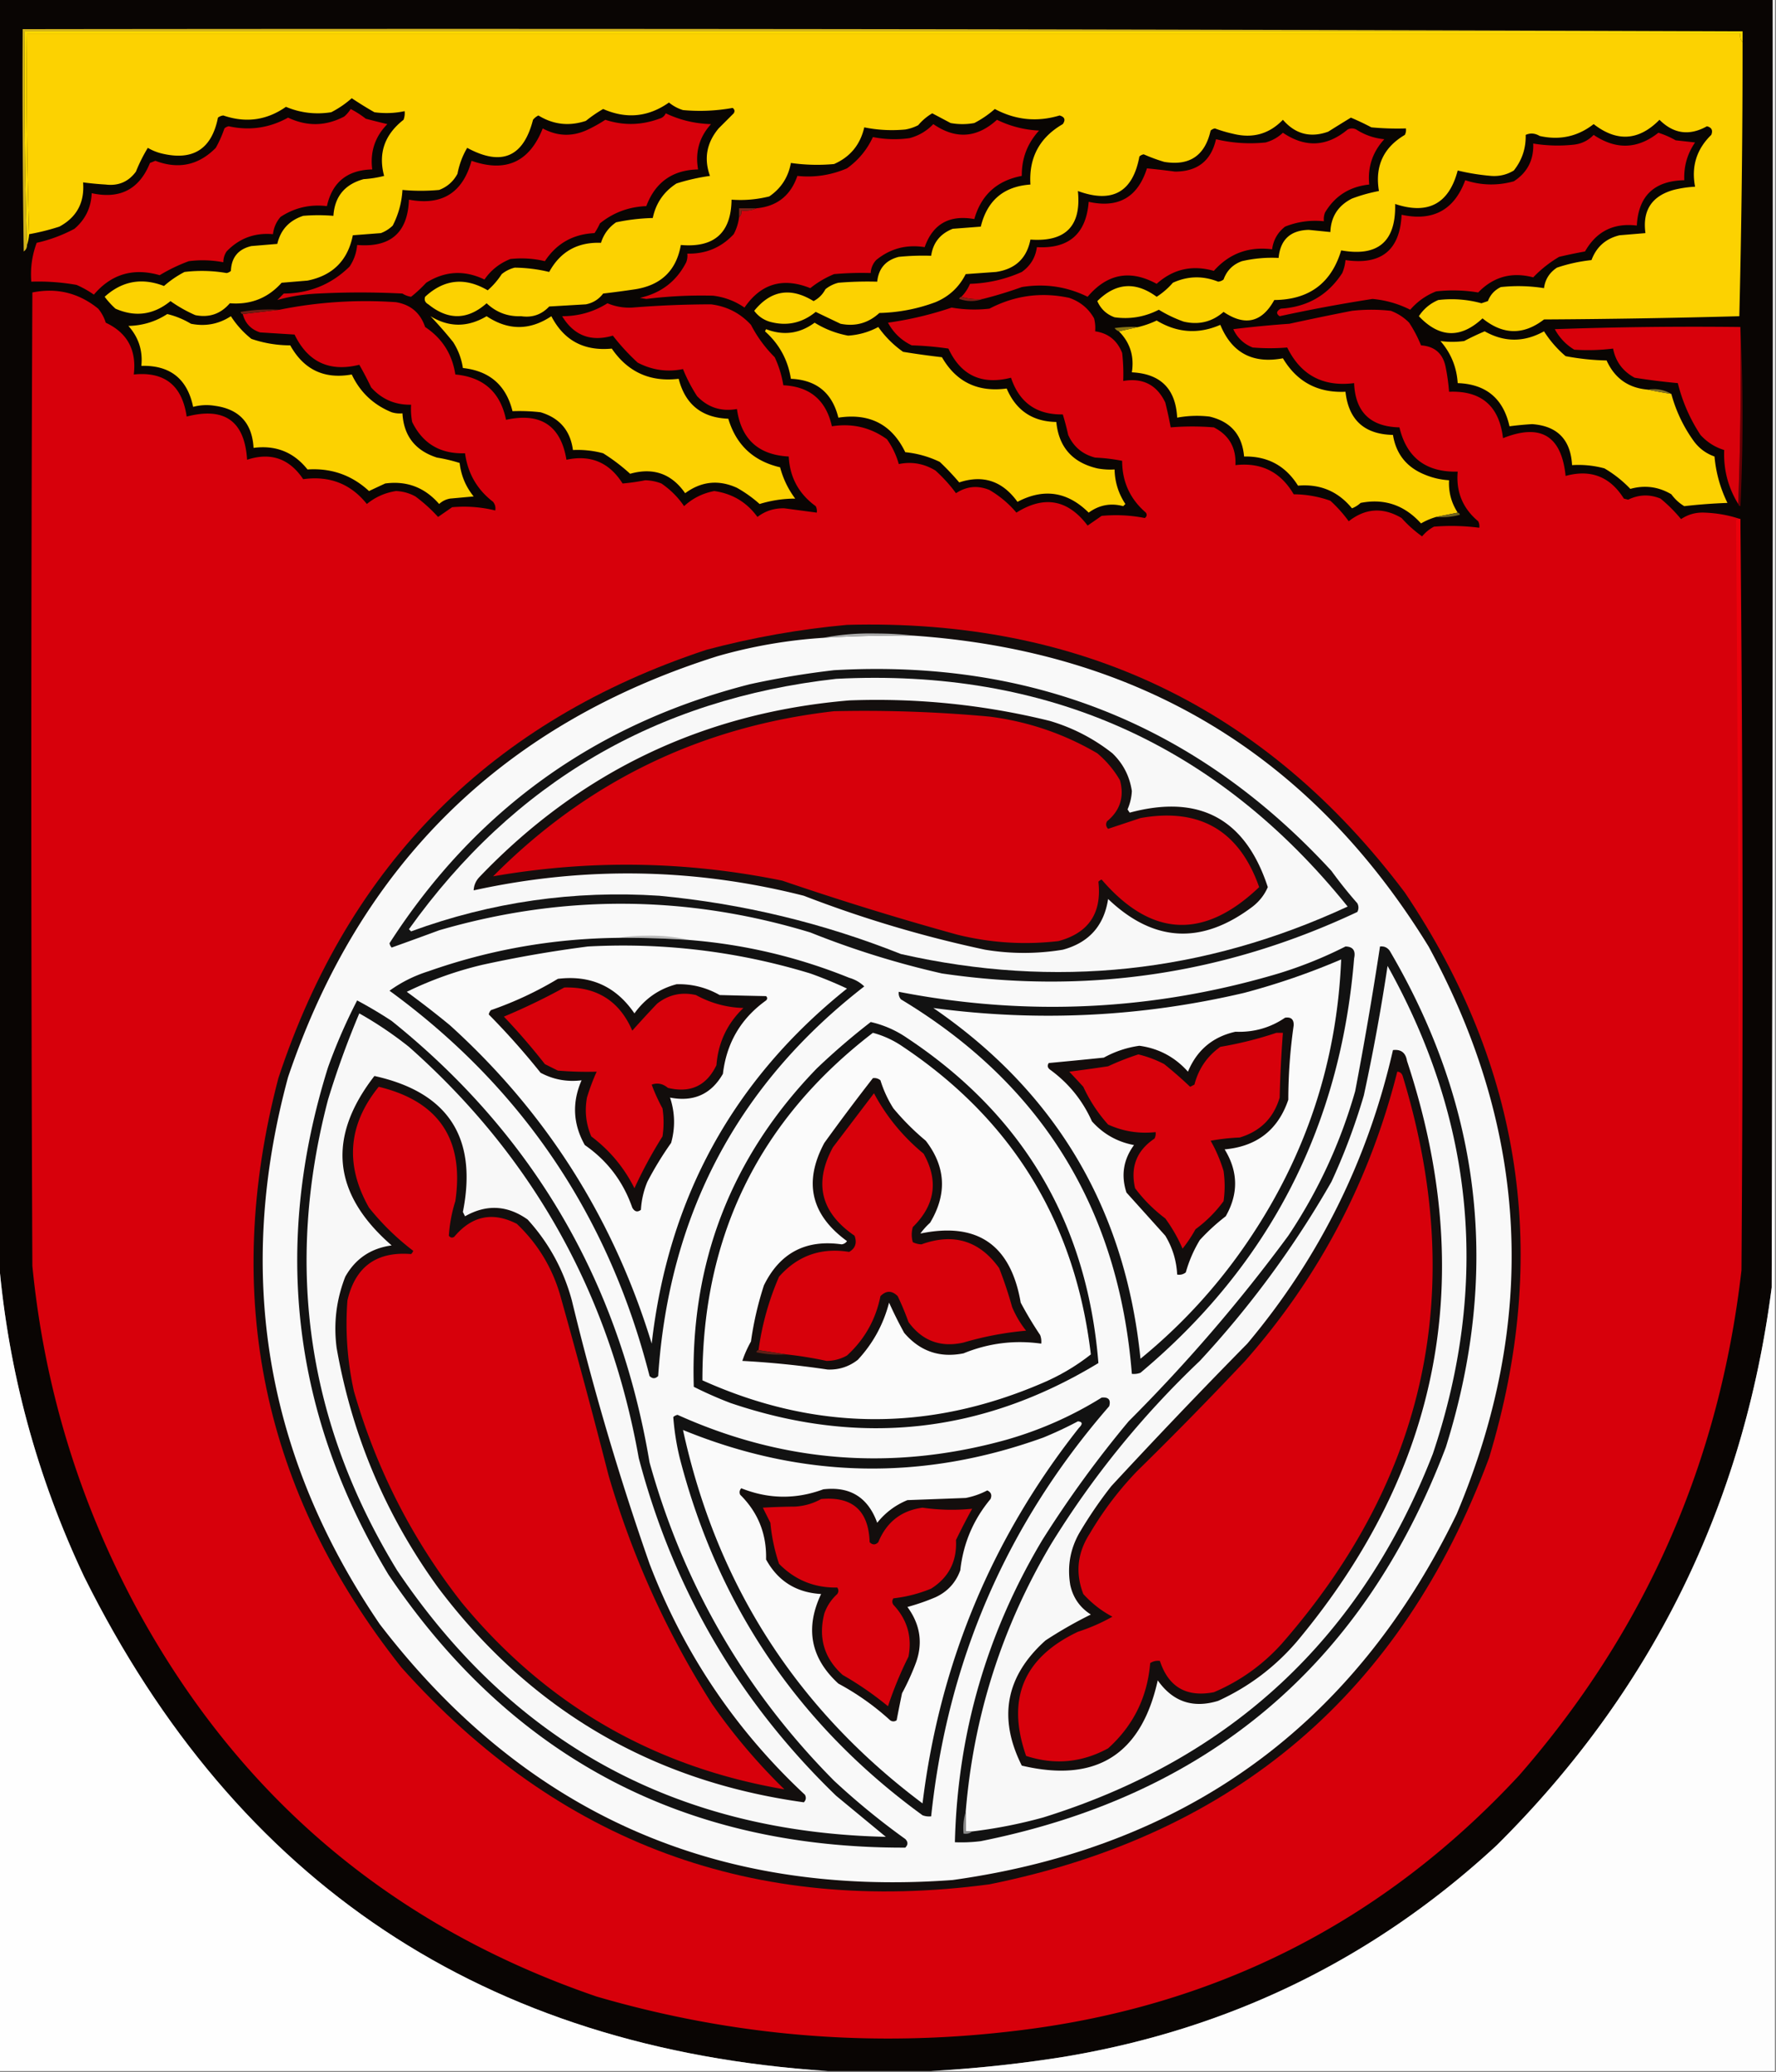 <svg xmlns="http://www.w3.org/2000/svg" width="823" height="960" style="shape-rendering:geometricPrecision;text-rendering:geometricPrecision;image-rendering:optimizeQuality;fill-rule:evenodd;clip-rule:evenodd"><rect width="100%" height="100%" fill="#808080" stroke="none"/><path style="opacity:1" fill="#090503" d="M-.5-.5h822c.167 199 0 398-.5 597-13.081 100.992-55.581 187.158-127.5 258.5-56.914 52.62-123.914 85.287-201 98a603.35 603.35 0 0 1-61 6.5h-48c-158.911-10.507-273.745-86.841-344.5-229-21.942-46.445-35.108-95.111-39.5-146V-.5z"/><path style="opacity:1" fill="#d3b41c" d="M807.5 14.5h-796c-.332 33.17.002 66.17 1 99 .039 1.256-.461 2.256-1.5 3a5304.42 5304.42 0 0 1-.5-103c265.834-.333 531.501 0 797 1z"/><path style="opacity:1" fill="#fedc00" d="M807.5 14.5v5c-.934-1.068-1.268-2.401-1-4h-794c-.325 31.074.008 62.073 1 93a20.676 20.676 0 0 1-1 5c-.998-32.83-1.332-65.83-1-99h796z"/><path style="opacity:1" fill="#fcd201" d="M807.5 19.5c.038 42.34-.462 84.673-1.5 127a4135.994 4135.994 0 0 1-90.5 1.5c-9.543 7.36-19.043 7.193-28.5-.5-10.112 9.427-19.946 9.093-29.5-1 2.245-3.412 5.245-5.912 9-7.5 6.763-.8 13.43-.3 20 1.5l3-1c1.137-2.97 3.137-5.136 6-6.5a76.123 76.123 0 0 1 20 .5c.52-4.036 2.52-7.203 6-9.5a74.018 74.018 0 0 1 16-3.5c2.298-6.131 6.631-9.965 13-11.5l12-1c-1.436-10.47 2.897-17.136 13-20a52.078 52.078 0 0 1 10-1.5c-1.796-9.393.704-17.393 7.5-24 .854-2.107.188-3.44-2-4-8.108 4.537-15.442 3.537-22-3-9.552 9.714-19.719 10.38-30.5 2-7.349 5.747-15.683 7.58-25 5.5-2.186-1.309-4.353-1.476-6.5-.5.154 6.203-1.679 11.703-5.5 16.5-3.214 1.943-6.714 2.776-10.5 2.5a103.016 103.016 0 0 1-15.5-2.5c-4.058 15.421-13.725 20.588-29 15.5.449 17.385-7.885 24.552-25 21.5-4.554 15.195-14.887 22.862-31 23-5.734 10.396-13.567 12.229-23.5 5.5-5.33 4.645-11.496 6.145-18.5 4.5a60.803 60.803 0 0 1-11.5-5.5c-6.475 3.328-13.309 4.495-20.5 3.5-3.746-1.369-6.412-3.869-8-7.5 8.552-8.519 17.719-9.186 27.5-2a34.517 34.517 0 0 0 7.5-6.5c6.905-3.157 13.905-3.323 21-.5a4.933 4.933 0 0 0 2.5-1c1.5-4.167 4.333-7 8.5-8.5a61.522 61.522 0 0 1 17-1.5c.814-8.48 5.48-12.814 14-13 3.341.336 6.675.669 10 1 .257-7.101 3.59-12.268 10-15.5a74.535 74.535 0 0 1 12.5-3.5c-1.924-11.48 2.076-20.147 12-26a4.934 4.934 0 0 0 .5-3c-5.344.166-10.677 0-16-.5a121.647 121.647 0 0 0-9.5-4.5 839.472 839.472 0 0 0-10.5 6.5c-8.263 2.968-15.263 1.134-21-5.5-6.322 6.567-13.989 8.734-23 6.5a62.082 62.082 0 0 1-8.5-2.5 3.942 3.942 0 0 0-2 1c-2.615 11.62-9.782 16.453-21.5 14.5a80.97 80.97 0 0 1-9.5-3.5 3.942 3.942 0 0 0-2 1c-3.04 16.503-12.54 21.837-28.5 16 1.656 16.178-5.677 23.678-22 22.5-1.702 8.698-7.035 13.698-16 15l-14 1c-3.058 6.058-7.725 10.391-14 13a79.268 79.268 0 0 1-26 5c-5.13 4.709-11.13 6.376-18 5a2317.084 2317.084 0 0 1-11.5-5.5c-6.411 5.251-13.578 6.751-21.5 4.5-2.893-.941-5.226-2.607-7-5 7.716-9.528 16.882-11.028 27.5-4.5 2.382-1.244 4.215-3.077 5.5-5.5a15.39 15.39 0 0 1 6-3 162.597 162.597 0 0 1 18-.5c.625-6.129 3.959-9.962 10-11.5a112.97 112.97 0 0 1 15-.5c.87-6.046 4.203-10.213 10-12.5l13-1c2.969-12.141 10.635-18.641 23-19.5-.776-12.448 4.224-21.781 15-28 1.39-1.995.89-3.328-1.5-4-10.385 3.134-20.385 2.134-30-3a47.058 47.058 0 0 1-9.5 6.5 30.499 30.499 0 0 1-11 0 1516.075 1516.075 0 0 0-8.5-4.5 25.397 25.397 0 0 0-6.5 5.5 20.625 20.625 0 0 1-6 2c-6.445.6-12.778.267-19-1-1.846 8.044-6.513 13.71-14 17a86.203 86.203 0 0 1-20-.5c-1.205 6.585-4.538 11.752-10 15.5-5.862 1.448-11.695 1.948-17.5 1.5-.185 15.366-8.018 22.366-23.5 21-2.051 11.726-9.051 18.559-21 20.5a461.346 461.346 0 0 1-15 2c-2.027 2.681-4.693 4.347-8 5l-17 1c-3.522 3.757-7.855 5.257-13 4.5-6.172.248-11.505-1.752-16-6-8.796 7.782-17.796 7.949-27 .5-1.507-.837-2.007-2.004-1.5-3.5 8.807-8.163 18.474-9.163 29-3 2.468-2.142 4.635-4.642 6.5-7.5a15.39 15.39 0 0 1 6-3 70.809 70.809 0 0 1 16 2c5.14-9.407 13.14-13.907 24-13.5 1.236-3.971 3.569-7.137 7-9.5a93.208 93.208 0 0 1 17-2c1.431-6.86 5.098-12.193 11-16a93.25 93.25 0 0 1 15.5-3.5c-2.884-7.991-1.55-15.324 4-22l7-7c.617-.95.451-1.782-.5-2.5-7.553 1.367-15.22 1.7-23 1a18.969 18.969 0 0 1-6.5-3.5c-9.574 6.734-19.74 7.734-30.5 3a62.037 62.037 0 0 0-8 5.5c-7.781 2.575-15.114 1.742-22-2.5a7.248 7.248 0 0 0-2.5 2c-4.438 17.296-14.604 21.629-30.5 13-2.157 3.624-3.657 7.624-4.5 12-1.892 3.558-4.725 6.058-8.5 7.5a93.448 93.448 0 0 1-17 0c-.349 5.832-1.849 11.332-4.5 16.5a15.83 15.83 0 0 1-5.5 3.5l-13 1c-2.324 11.658-9.324 18.658-21 21l-12 1c-6.322 7.094-14.322 10.261-24 9.5-4.233 4.946-9.566 6.779-16 5.5a64.526 64.526 0 0 1-11.5-6.5c-7.797 6.375-16.297 7.542-25.5 3.5a38.91 38.91 0 0 1-5-5.5c8.044-7.307 17.21-8.973 27.5-5a47.081 47.081 0 0 1 9.5-6.5 67.627 67.627 0 0 1 19.5.5 3.943 3.943 0 0 0 2-1c.251-6.25 3.417-10.083 9.5-11.5l12-1c1.518-6.522 5.518-10.855 12-13a83.225 83.225 0 0 1 14 0c.585-8.927 5.251-14.593 14-17a51.676 51.676 0 0 0 9.5-1.5c-2.799-10.453.201-19.12 9-26a8.43 8.43 0 0 0 .5-4 40.43 40.43 0 0 1-14 .5c-3.6-2.048-7.1-4.215-10.5-6.5a45.817 45.817 0 0 1-9.5 6.5c-7.266 1.149-14.266.316-21-2.5-8.899 6.237-18.566 7.57-29 4a4.94 4.94 0 0 0-2.5 1C98.083 69.219 89.25 74.719 74.5 71a23.668 23.668 0 0 1-6-2.5 72.82 72.82 0 0 0-5.5 11c-3.462 4.713-8.129 6.713-14 6-3.523-.207-7.023-.54-10.5-1 .745 9.31-2.922 16.143-11 20.5a107.584 107.584 0 0 1-14 3.5 2186.734 2186.734 0 0 1-1-93h794c-.268 1.599.066 2.932 1 4z"/><path style="opacity:1" fill="#d7010b" d="M162.5 50.5a43.87 43.87 0 0 1 7 4.5c3.318.88 6.652 1.712 10 2.5-5.72 5.825-8.053 12.825-7 21-11.542.249-18.542 5.915-21 17-7.859-.93-15.026.736-21.5 5-1.993 2.318-3.159 4.984-3.5 8-8.481-.759-15.648 1.908-21.5 8-1.009 1.525-1.509 3.192-1.5 5a50.963 50.963 0 0 0-16-.5 78.118 78.118 0 0 0-13.5 6.5c-12.222-3.534-22.389-.534-30.5 9a46.936 46.936 0 0 0-8-4.5 101.19 101.19 0 0 0-21-1.5c-.484-6.211.35-12.211 2.5-18a69.32 69.32 0 0 0 17.5-6.5c5.051-4.309 7.718-9.81 8-16.5 13.076 2.881 22.076-1.785 27-14l2.5-1c10.7 4.064 20.034 2.064 28-6a54.23 54.23 0 0 0 4-9 3.942 3.942 0 0 1 2-1c9.68 2.13 18.847.797 27.5-4 8.767 4.155 17.434 3.989 26-.5a14.696 14.696 0 0 0 3-3.5zM308.5 52.5c6.604 3.14 13.604 4.807 21 5-5.424 5.96-7.424 12.96-6 21-11.824.247-19.824 5.914-24 17-8.12.312-15.287 2.979-21.5 8a29.517 29.517 0 0 1-2.5 4.5c-9.929.461-17.596 4.795-23 13-5.206-1.251-10.54-1.585-16-1-4.989 1.985-8.989 5.152-12 9.5-9.321-4.47-18.321-3.97-27 1.5a63.532 63.532 0 0 1-7 6.5 10.258 10.258 0 0 1-4-1.5c-13-.667-26-.667-39 0-6.55.282-12.883 1.282-19 3l3-3c11.937-.084 22.104-4.251 30.5-12.5 2.035-3.061 3.201-6.395 3.5-10 15.469 1.295 23.469-5.705 24-21 15.244 2.882 24.911-3.118 29-18 15.874 5.561 26.874.561 33-15 6.909 3.738 13.909 3.905 21 .5a65.244 65.244 0 0 0 8-4.5c8.38 2.728 16.714 2.561 25-.5 1.442-.377 2.442-1.21 3-2.5z"/><path style="opacity:1" fill="#d6010b" d="M342.5 100.5c.904-.709 1.237-1.709 1-3 2.559.302 4.893-.032 7-1 9.539-.866 15.872-5.866 19-15 7.89.842 15.557-.324 23-3.5 5.312-3.816 9.312-8.65 12-14.5a50.817 50.817 0 0 0 17 .5c4.294-1.145 7.961-3.312 11-6.5 10.37 7.141 20.203 6.474 29.5-2 6.111 2.986 12.611 4.653 19.5 5-5.426 5.945-8.093 12.945-8 21-11.486 2.155-18.819 8.821-22 20-11.542-2.072-19.209 2.261-23 13-8.488-1.338-15.988.662-22.5 6-1.559 1.717-2.392 3.717-2.5 6a145.053 145.053 0 0 0-17 .5c-4.034 1.679-7.701 3.845-11 6.5-12.707-5.109-22.874-2.109-30.5 9-4.376-3.015-9.209-4.848-14.5-5.5a207.069 207.069 0 0 0-31 1.5l-3-.5c9.835-2.185 17.002-7.685 21.5-16.5a8.43 8.43 0 0 0 .5-4c8.556.207 15.722-2.793 21.5-9a22.394 22.394 0 0 0 2.5-8z"/><path style="opacity:1" fill="#d7010b" d="M455.5 138.5c-3.542.313-6.875-.021-10-1 1.7-1.71 3.033-3.71 4-6 8.38-.262 16.38-2.095 24-5.5 4.006-2.851 6.34-6.685 7-11.5 14.834.833 22.834-6.167 24-21 13.76 3.066 22.76-2.101 27-15.5 4.28.417 8.613.917 13 1.5 10.406-.017 16.739-5.017 19-15a68.175 68.175 0 0 0 23 1.5c3.061-.849 5.728-2.349 8-4.5 10.4 7.022 20.4 6.522 30-1.5 1.333-.667 2.667-.667 4 0 3.937 2.545 8.27 4.045 13 4.5-5.457 5.924-7.791 12.924-7 21-9.087.95-15.92 5.284-20.5 13a8.431 8.431 0 0 0-.5 4c-6.262-.628-12.262.205-18 2.5-3.434 2.703-5.434 6.203-6 10.5-10.878-1.376-19.878 1.957-27 10-10.04-2.856-18.874-.856-26.5 6-12.273-6.709-22.94-4.709-32 6-9.609-4.741-19.776-6.241-30.5-4.5a192.84 192.84 0 0 1-18 5.5zM768.5 61.5a42.283 42.283 0 0 1 8 3.5l9 1c-3.601 5.23-5.268 11.064-5 17.5-13.929.27-21.262 7.27-22 21-10.726-1.304-18.726 2.696-24 12a222.15 222.15 0 0 0-12 2.5 55.5 55.5 0 0 0-12 9.5c-9.949-2.624-18.449-.291-25.5 7a70.73 70.73 0 0 0-19.5-.5c-4.673 1.832-8.673 4.666-12 8.5a47.958 47.958 0 0 0-17.5-5 727.437 727.437 0 0 0-43 8c-1.726-1.148-1.559-2.315.5-3.5 12.379-.765 21.879-6.265 28.5-16.5a20.093 20.093 0 0 0 1.5-6c16.56 2.42 25.227-4.58 26-21 14.553 3.143 24.386-2.19 29.5-16 7.419 2.427 14.919 2.593 22.5.5 6.285-4.069 9.285-9.902 9-17.5a69.302 69.302 0 0 0 19 .5c3.548-.44 6.548-1.94 9-4.5 10.364 6.965 20.364 6.632 30-1z"/><path style="opacity:1" fill="#7f251b" d="M350.5 96.5c-2.107.968-4.441 1.302-7 1 .237 1.291-.096 2.291-1 3v-4h8z"/><path style="opacity:1" fill="#d7000b" d="m112.5 145.5 17-2c17.782-3.586 35.782-4.753 54-3.5 6.807 1.15 11.307 4.983 13.5 11.5 7.906 5.245 12.572 12.579 14 22 13.041 1.209 20.875 8.209 23.5 21 16.038-3.504 25.372 2.662 28 18.5 11.203-2.4 19.869 1.266 26 11a95.04 95.04 0 0 0 10.5-1.5c2.591.065 5.091.565 7.5 1.5 4.234 2.9 7.734 6.4 10.5 10.5 3.984-3.659 8.651-5.992 14-7 8.374 1.186 15.04 5.186 20 12 3.628-2.786 7.794-4.12 12.5-4 5.008.669 10.008 1.335 15 2a4.934 4.934 0 0 0-.5-3c-7.844-5.689-12.01-13.355-12.5-23-14.058-.725-22.058-8.058-24-22-7.31 1.285-13.476-.715-18.5-6a74.177 74.177 0 0 1-6.5-12.5c-7.35 1.479-14.35.479-21-3a100.983 100.983 0 0 1-11.5-12.5c-10.202 2.976-18.035-.024-23.5-9 7.628.011 14.628-1.989 21-6 3.64 1.542 7.473 2.209 11.5 2a464.787 464.787 0 0 1 36.5-1.5c7.363.931 13.529 4.098 18.5 9.5 2.865 5.54 6.532 10.54 11 15a48.99 48.99 0 0 1 4 13c12.299.576 19.799 6.909 22.5 19 9.41-1.486 17.91.514 25.5 6a36.59 36.59 0 0 1 5.5 11.5c6.003-1.236 11.67-.236 17 3 3.606 3.265 6.773 6.765 9.5 10.5 4.915-3.226 10.082-3.726 15.5-1.5 4.814 2.821 8.98 6.321 12.5 10.5 12.871-8.09 23.871-6.09 33 6a1638.81 1638.81 0 0 0 6.5-4.5c6.779-.631 13.446-.297 20 1 .951-.718 1.117-1.551.5-2.5-7.324-6.299-10.991-14.299-11-24-4.08-.8-8.247-1.3-12.5-1.5-5.865-1.511-10.032-5.011-12.5-10.5a119.041 119.041 0 0 0-2.5-9.5c-12.133.205-20.133-5.462-24-17-13.541 3.445-23.208-1.055-29-13.5a146.655 146.655 0 0 0-17-1.5c-4.806-2.306-8.473-5.806-11-10.5a161.753 161.753 0 0 0 29.5-7 61.692 61.692 0 0 0 17.5.5c11.731-6.122 24.065-7.789 37-5 5.1 1.778 8.934 4.945 11.5 9.5.495 1.973.662 3.973.5 6 6.046.87 10.213 4.203 12.5 10 .499 4.321.666 8.654.5 13 9.087-1.541 15.587 1.793 19.5 10 .956 3.842 1.79 7.675 2.5 11.5a122.976 122.976 0 0 1 20 0c7.058 3.607 10.391 9.441 10 17.5 11.945-1.361 20.945 3.139 27 13.5a51.386 51.386 0 0 1 17 3 62.524 62.524 0 0 1 8.5 9.5c7.74-6.088 15.907-6.588 24.5-1.5a56.975 56.975 0 0 0 9.5 8.5 18.251 18.251 0 0 1 5.5-4.5 100.711 100.711 0 0 1 21 .5 4.934 4.934 0 0 0-.5-3c-7.159-5.967-10.325-13.634-9.5-23-14.664.36-23.664-6.473-27-20.5-13.468-.302-20.468-7.135-21-20.5-14.356 1.825-24.689-3.675-31-16.5a97.576 97.576 0 0 1-16 0c-4.137-1.637-7.137-4.47-9-8.5a506.84 506.84 0 0 1 26-2.5c9.653-2.109 19.32-4.109 29-6 6-.667 12-.667 18 0a23.156 23.156 0 0 1 8.5 5.5 59.632 59.632 0 0 1 5.5 10.5c6.506.469 10.34 3.969 11.5 10.5a93.497 93.497 0 0 1 1.5 11c14.915-.59 23.249 6.577 25 21.5 17.447-6.946 27.113-1.113 29 17.5 11.627-3.185 20.627.315 27 10.5l2 .5c4.92-2.406 9.92-2.573 15-.5a69.115 69.115 0 0 1 9.5 9.5c3.299-2.209 6.965-3.209 11-3 5.776.225 11.276 1.225 16.5 3a20189.678 20189.678 0 0 1 .5 348c-10.188 88.99-44.521 166.99-103 234-63.322 68.246-141.489 107.746-234.5 118.5-65.462 7.76-129.796 2.426-193-16-94.768-32.449-165.935-92.616-213.5-180.5-26.538-49.488-42.538-102.154-48-158a50847.958 50847.958 0 0 1 0-451c11.34-2.29 21.507.21 30.5 7.5a18.592 18.592 0 0 1 3.5 6.5c10.017 4.689 14.35 12.689 13 24 14.25-1.437 22.417 5.063 24.5 19.5 17.559-4.57 26.892 2.096 28 20 10.924-3.581 19.59-.581 26 9 12.197-1.682 22.03 2.152 29.5 11.5 3.948-3.224 8.448-5.224 13.5-6 3.198.122 6.198.955 9 2.5a72.04 72.04 0 0 1 10.5 9.5 1638.81 1638.81 0 0 0 6.5-4.5 60.473 60.473 0 0 1 20 1.5c.262-1.478-.071-2.811-1-4-7.401-5.677-11.734-13.177-13-22.5-11.43.379-19.597-4.455-24.5-14.5a32.462 32.462 0 0 1-.5-8c-7.398.146-13.564-2.52-18.5-8a155.44 155.44 0 0 0-5.5-10.5c-13.82 3.423-23.82-1.244-30-14l-16-1c-4.248-1.413-6.915-4.246-8-8.5z"/><path style="opacity:1" fill="#832017" d="M445.5 137.5c3.125.979 6.458 1.313 10 1-3.519 1.308-7.185 1.308-11 0 .124-.607.457-.94 1-1z"/><path style="opacity:1" fill="#711d13" d="m129.5 143.5-17 2c-.543-.06-.876-.393-1-1a81.883 81.883 0 0 1 18-1z"/><path style="opacity:1" fill="#fcd201" d="M77.5 145.5c3.816.901 7.483 2.401 11 4.5 6.693 1.336 12.859.169 18.5-3.5a43.382 43.382 0 0 0 9.5 10.5 55.62 55.62 0 0 0 18 3c6.286 11.287 15.786 15.787 28.5 13.5 3.871 8.203 10.037 14.036 18.5 17.5a12.93 12.93 0 0 0 5 .5c.583 10.429 5.917 17.262 16 20.5a73.58 73.58 0 0 1 10.5 2.5c.664 5.825 2.831 10.992 6.5 15.5l-11 1c-1.921.36-3.588 1.194-5 2.5-6.668-7.671-15.001-10.838-25-9.5a981.707 981.707 0 0 0-7.5 3.5c-7.993-7.388-17.493-10.721-28.5-10-6.385-8.02-14.718-11.354-25-10-.648-11.48-6.648-17.98-18-19.5a23.788 23.788 0 0 0-10 .5c-2.72-13.025-10.72-19.358-24-19 .725-7.049-1.275-13.216-6-18.5 6.62-.153 12.62-1.987 18-5.5z"/><path style="opacity:1" fill="#fcd101" d="M199.5 146.5c8.547 5.222 17.213 5.222 26 0 10.006 6.666 20.006 6.666 30 0 5.814 11.245 15.147 16.245 28 15 7.48 10.906 17.814 15.572 31 14 3.037 11.866 10.703 18.032 23 18.5 3.616 12.114 11.616 19.614 24 22.5 1.404 5.307 3.737 10.14 7 14.5a56.475 56.475 0 0 0-16.5 2.5 59.031 59.031 0 0 0-10.5-7.5c-8.493-3.851-16.493-3.017-24 2.5-6.281-9.035-14.781-12.035-25.5-9a87.093 87.093 0 0 0-12.5-9.5 45.564 45.564 0 0 0-14-1.5c-1.206-9.042-6.206-14.876-15-17.5a84.902 84.902 0 0 0-13-.5c-2.965-11.994-10.632-18.661-23-20-.636-4.281-2.136-8.281-4.5-12a193.383 193.383 0 0 0-10.5-12z"/><path style="opacity:1" fill="#fcd201" d="m675.5 237.5-10 2a32.128 32.128 0 0 0-7 3c-7.679-8.504-17.013-11.67-28-9.5a12.403 12.403 0 0 1-4 2.5c-6.451-7.875-14.784-11.375-25-10.5-5.776-9.222-14.11-13.722-25-13.5-.835-10.005-6.169-16.172-16-18.5a49.974 49.974 0 0 0-15 .5c-.685-13.352-7.685-20.352-21-21 1.172-7.478-.828-13.811-6-19l9-2a43.037 43.037 0 0 0 8.5-3c9.523 5.746 19.356 6.412 29.5 2 5.326 12.963 14.993 18.129 29 15.5 6.517 10.927 16.184 16.094 29 15.5 1.438 13.065 8.771 19.732 22 20 1.453 8.961 6.453 15.128 15 18.5a34.455 34.455 0 0 0 11 2.5c-.291 5.456 1.042 10.456 4 15z"/><path style="opacity:1" fill="#fcd101" d="M377.5 149.5c4.756 2.957 9.922 4.957 15.5 6 5.003-.33 9.669-1.663 14-4 3.145 4.478 6.978 8.311 11.5 11.5 5.97.975 11.97 1.808 18 2.5 6.594 11.462 16.594 16.295 30 14.5 4.334 10.164 12.001 15.33 23 15.5 1.136 11.643 7.47 18.809 19 21.5 2.646.497 5.313.664 8 .5.119 5.806 1.785 11.139 5 16l-1 1c-5.799-1.551-11.132-.551-16 3-9.813-9.739-20.813-11.406-33-5-6.942-9.657-15.942-12.657-27-9a119.606 119.606 0 0 0-9-9.5 47.756 47.756 0 0 0-16-4.5c-6.214-12.875-16.548-18.209-31-16-2.833-11.499-10.166-17.499-22-18-1.379-8.757-5.379-16.09-12-22l.5-1c8.057 3.111 15.557 2.111 22.5-3z"/><path style="opacity:1" fill="#8b7714" d="m527.5 151.5-9 2c-.789-.283-1.456-.783-2-1.5a60.931 60.931 0 0 1 11-.5z"/><path style="opacity:1" fill="#650005" d="M806.5 151.5a864.424 864.424 0 0 1 0 83c-.607-.124-.94-.457-1-1a1681.8 1681.8 0 0 0 1-82z"/><path style="opacity:1" fill="#d8010b" d="M806.5 151.5a1681.8 1681.8 0 0 1-1 82c-4.711-7.639-6.878-15.972-6.5-25-4.266-1.305-7.933-3.638-11-7a77.238 77.238 0 0 1-10.5-24 308.925 308.925 0 0 1-20-2.5c-5.48-2.971-8.814-7.471-10-13.5a94.11 94.11 0 0 1-18 .5c-3.858-2.358-6.858-5.525-9-9.5 28.659-1 57.326-1.333 86-1z"/><path style="opacity:1" fill="#fcd101" d="M763.5 180.5a255.81 255.81 0 0 0 11 2 66.989 66.989 0 0 0 10.5 22c2.464 3.298 5.63 5.632 9.5 7 .681 7.561 2.681 14.727 6 21.5a258.5 258.5 0 0 0-20 1.5c-2.301-1.357-4.301-3.19-6-5.5-5.965-3.525-12.299-4.359-19-2.5a54.856 54.856 0 0 0-12-9.5 45.902 45.902 0 0 0-15-1.5c-.657-11.823-6.824-18.156-18.5-19-3.523.207-7.023.54-10.5 1-2.874-12.878-10.874-19.545-24-20-.479-7.435-3.146-13.935-8-19.5 3.592.502 7.259.502 11 0a123.817 123.817 0 0 1 9.5-4.5c9.124 5.135 18.291 5.135 27.5 0a50.494 50.494 0 0 0 10 11.5 112.24 112.24 0 0 0 19 2c3.734 8.244 10.067 12.744 19 13.5z"/><path style="opacity:1" fill="#857524" d="M763.5 180.5c4.149-.58 7.816.086 11 2a255.81 255.81 0 0 1-11-2z"/><path style="opacity:1" fill="#70631e" d="M675.5 237.5c.543.06.876.393 1 1a31.116 31.116 0 0 1-11 1l10-2z"/><path style="opacity:1" fill="#eb000b" d="M806.5 240.5c.167 114 0 228-.5 342a58493.336 58493.336 0 0 0-1.5-341.5 2.428 2.428 0 0 1 2-.5z"/><path style="opacity:1" fill="#130e0d" d="M392.5 289.5c107.916-2.951 194.083 38.382 258.5 124 54.471 80.955 67.471 168.289 39 262C649.544 784.173 572.377 850.007 458.5 873 349.659 887.506 258.826 854.006 186 772.5c-64.392-81.268-83.392-172.268-57-273 32.825-99.491 98.991-165.658 198.5-198.5 21.496-5.689 43.163-9.523 65-11.5z"/><path style="opacity:1" fill="#acadad" d="M423.5 294.5a607.032 607.032 0 0 0-42 1c7.941-1.535 16.108-2.202 24.5-2 6.01.001 11.843.334 17.5 1z"/><path style="opacity:1" fill="#f9f9f9" d="M423.5 294.5c104.493 7.301 183.993 55.301 238.5 144 46.553 85.557 50.886 173.223 13 263-47.54 97.886-125.373 154.386-233.5 169.5-110.165 8.152-198.665-31.348-265.5-118.5-53.027-77.835-67.194-162.335-42.5-253.5 33.356-98.69 99.689-163.69 199-195a231.516 231.516 0 0 1 49-8.5 607.032 607.032 0 0 1 42-1z"/><path style="opacity:1" fill="#141414" d="M386.5 310.5c91.837-5.242 168.67 25.758 230.5 93a203.94 203.94 0 0 0 12 15c.667 1.333.667 2.667 0 4-61.276 28.851-125.443 38.351-192.5 28.5a403.843 403.843 0 0 1-61-19c-57.285-17.389-114.619-17.722-172-1a2432.13 2432.13 0 0 1-22 8 3.943 3.943 0 0 1-1-2c39.768-61.753 95.434-101.753 167-120a396.339 396.339 0 0 1 39-6.5z"/><path style="opacity:1" fill="#f8f8f8" d="M387.5 314.5c97.326-4.985 176.326 30.181 237 105.5-66.535 30.849-135.535 38.183-207 22-36.03-14.341-73.363-23.341-112-27-39.553-2.599-77.886 2.901-115 16.5l-1-1c48.585-67.973 114.585-106.64 198-116z"/><path style="opacity:1" fill="#140f0e" d="M393.5 324.5c31.469-1.188 62.469 1.978 93 9.5 10.672 3.168 20.338 8.168 29 15 4.997 4.824 7.997 10.657 9 17.5a24.192 24.192 0 0 1-2 8.5l1 1.5c32.312-8.68 53.645 2.82 64 34.5-1.515 3.529-3.848 6.529-7 9-23.554 17.799-45.887 16.632-67-3.5-1.898 12.397-8.898 20.231-21 23.5a110.439 110.439 0 0 1-36 0 552.232 552.232 0 0 1-84-25c-50.784-12.898-101.784-13.731-153-2.5.108-2.283.941-4.283 2.5-6 46.759-48.962 103.926-76.295 171.5-82z"/><path style="opacity:1" fill="#d7000b" d="M386.5 329.5a630.286 630.286 0 0 1 72 2.5c17.849 2.261 34.516 7.928 50 17 4.252 3.581 7.752 7.748 10.5 12.5 2.07 7.679.07 14.013-6 19-.684 1.284-.517 2.451.5 3.5l15-5c27.433-4.889 45.767 5.778 55 32-25.627 24.446-49.961 23.28-73-3.5a3.647 3.647 0 0 0-1.5 1c1.649 14.558-4.517 23.725-18.5 27.5-15.815 1.853-31.482.853-47-3a1420.05 1420.05 0 0 1-81-25c-44.593-9.125-89.26-9.792-134-2 43.629-43.98 96.296-69.48 158-76.5z"/><path style="opacity:1" fill="#bcbcbc" d="M286.5 434.5c4.153-.666 8.487-.999 13-1 6.898-.154 13.564.513 20 2a436.547 436.547 0 0 0-33-1z"/><path style="opacity:1" fill="#121212" d="M286.5 434.5a436.547 436.547 0 0 1 33 1c25.572 2.06 50.239 7.893 74 17.5 2.716.782 5.05 2.116 7 4-58.698 45.545-90.531 105.712-95.5 180.5-1.333 1.333-2.667 1.333-4 0-18.901-74.169-59.067-133.669-120.5-178.5 5.46-3.94 11.46-6.94 18-9 28.461-10.021 57.794-15.188 88-15.5zM639.5 438.5c1.89-.203 3.39.463 4.5 2 42.669 72.677 51.336 149.344 26 230C631.901 770.992 560.067 831.826 454.5 853a72.367 72.367 0 0 1-12 .5c1.23-50.194 14.73-96.861 40.5-140a510.946 510.946 0 0 1 40-55c26.911-26.898 51.578-55.565 74-86 13.818-20.641 24.152-42.975 31-67a1821.057 1821.057 0 0 0 11.5-67z"/><path style="opacity:1" fill="#fafafa" d="M272.5 438.5c35.108-1.875 69.442 2.292 103 12.5a191.688 191.688 0 0 1 17 7c-52.659 42.128-82.826 96.961-90.5 164.5-17.683-57.899-48.849-107.066-93.5-147.5a430.259 430.259 0 0 0-20-15.5 168.331 168.331 0 0 1 35-12.5 561.654 561.654 0 0 1 49-8.5z"/><path style="opacity:1" fill="#121212" d="M623.5 438.5c3.45.073 4.783 1.906 4 5.5-6.34 78.021-39.34 142.021-99 192a8.43 8.43 0 0 1-4 .5c-6.089-76.392-41.755-134.225-107-173.5-.837-1.011-1.17-2.178-1-3.5 59.376 11.553 118.042 8.72 176-8.5 10.793-3.313 21.126-7.48 31-12.5z"/><path style="opacity:1" fill="#fafafa" d="M621.5 444.5c-1.932 47.629-16.432 91.296-43.5 131-13.877 20.379-30.377 38.379-49.5 54-7.014-69.231-39.014-123.398-96-162.5 48.418 6.489 96.418 4.156 144-7a325.483 325.483 0 0 0 45-15.5z"/><path style="opacity:1" fill="#f8f8f8" d="M450.5 848.5h-3v-9c3.61-44.331 16.776-85.665 39.5-124 19.212-31.232 42.212-59.565 69-85a451.858 451.858 0 0 0 61-83 289.872 289.872 0 0 0 15-40 943.43 943.43 0 0 0 11-60c40.299 72.175 47.299 147.509 21 226-33.165 85.168-93.332 141.334-180.5 168.5a222.264 222.264 0 0 1-33 6.5z"/><path style="opacity:1" fill="#120d0c" d="M258.5 453.5c15.125-1.853 26.958 3.481 35.5 16 4.925-6.871 11.425-11.371 19.5-13.5 7.055-.21 13.722 1.457 20 5 7.258.197 14.425.363 21.5.5.667.667.667 1.333 0 2-11.64 8.328-18.306 19.662-20 34-5.414 9.452-13.581 13.119-24.5 11 2.296 6.953 2.462 13.953.5 21a155.855 155.855 0 0 0-11 18 39.484 39.484 0 0 0-3 13c-1.587 1.227-2.921.894-4-1-4.201-12.082-11.535-21.749-22-29-5.477-9.732-5.977-19.732-1.5-30-6.755.832-13.089-.335-19-3.5a345.21 345.21 0 0 0-24-27 3.943 3.943 0 0 1 1-2c10.937-3.805 21.27-8.638 31-14.5z"/><path style="opacity:1" fill="#d7010b" d="M261.5 457.5c15.104-.367 25.604 6.3 31.5 20a489.34 489.34 0 0 1 11.5-12.5c5.316-4.186 11.316-5.519 18-4 6.87 3.772 14.203 5.772 22 6-7.518 7.204-11.684 16.037-12.5 26.5-4.6 9.548-12.1 13.048-22.5 10.5-2.353-1.964-4.853-2.464-7.5-1.5 1.331 3.673 2.998 7.34 5 11a42.479 42.479 0 0 1 0 13 207.495 207.495 0 0 0-13 24c-4.781-9.558-11.448-17.558-20-24-2.46-5.745-3.127-11.745-2-18a96.55 96.55 0 0 1 4.5-12 162.597 162.597 0 0 1-18-.5l-6-3a299.687 299.687 0 0 0-19-22 290.999 290.999 0 0 0 28-13.5z"/><path style="opacity:1" fill="#121212" d="M165.5 463.5a197.783 197.783 0 0 1 16 9.5c65.637 52.733 105.471 120.9 119.5 204.5 15.805 56.81 44.305 105.977 85.5 147.5a335.288 335.288 0 0 0 33 27c1.333 1.333 1.333 2.667 0 4-102.644.269-182.477-41.897-239.5-126.5-44.544-74.006-53.877-152.339-28-235a256.95 256.95 0 0 1 13.5-31z"/><path style="opacity:1" fill="#f8f8f8" d="M166.5 469.5a173.851 173.851 0 0 1 23 15.5c57.44 50.884 92.94 114.384 106.5 190.5 16.026 60.92 46.526 113.087 91.5 156.5l23 19c-97.101-2.212-172.601-43.379-226.5-123.5-41.56-68.005-52.227-140.672-32-218a407.965 407.965 0 0 1 14.5-40z"/><path style="opacity:1" fill="#120d0c" d="M595.5 471.5c2.743-.423 4.076.744 4 3.5a244.707 244.707 0 0 0-2.5 34.5c-4.752 13.982-14.585 21.649-29.5 23 6.29 10.236 6.457 20.57.5 31a93.285 93.285 0 0 0-12 11 60.158 60.158 0 0 0-6.5 15c-1.189.929-2.522 1.262-4 1-.313-6.442-2.147-12.442-5.5-18a26833.002 26833.002 0 0 0-18-20c-2.59-7.95-1.423-15.284 3.5-22-7.747-1.457-14.247-5.123-19.5-11-4.377-9.769-10.877-17.769-19.5-24-1.083-.865-1.249-1.865-.5-3a3141.16 3141.16 0 0 0 25.5-2.5c5.202-2.858 10.702-4.691 16.5-5.5 8.953 1.227 16.453 5.227 22.5 12 4.153-9.989 11.486-16.156 22-18.5 8.48.335 16.147-1.831 23-6.5z"/><path style="opacity:1" fill="#111" d="M403.5 473.5c6.119 1.391 11.785 3.891 17 7.5 53.806 35.765 83.306 85.932 88.5 150.5-53.844 32.649-110.678 38.816-170.5 18.5a181.928 181.928 0 0 1-17-7.5c-1.761-57.293 17.239-106.46 57-147.5a318.755 318.755 0 0 1 25-21.5z"/><path style="opacity:1" fill="#fbfbfb" d="M404.5 478.5a44.65 44.65 0 0 1 14 6.5c50.769 34.009 79.769 81.509 87 142.5-6.973 5.494-14.64 9.994-23 13.5-52.56 22.472-104.894 21.972-157-1.5-.094-66.81 26.24-120.477 79-161z"/><path style="opacity:1" fill="#d7010b" d="M591.5 478.5h3a579.965 579.965 0 0 0-1.5 30c-2.807 9.474-8.974 15.64-18.5 18.5a99.101 99.101 0 0 0-13.5 1.5c2.452 4.262 4.452 8.929 6 14a49.226 49.226 0 0 1 0 14c-3.667 5-8 9.333-13 13a64.735 64.735 0 0 1-6 9 72.4 72.4 0 0 0-8-14c-5.333-4-10-8.667-14-14-2.259-9.804.741-17.471 9-23a4.934 4.934 0 0 0 .5-3c-7.706.835-15.039-.331-22-3.5a69.584 69.584 0 0 1-11.5-17.5 714.756 714.756 0 0 0-6.5-7 712.973 712.973 0 0 0 18-2.5 125.723 125.723 0 0 1 14-5.5 52.082 52.082 0 0 1 12 4.5 190.45 190.45 0 0 1 12 10.5l2-1c1.915-7.352 5.915-13.185 12-17.5 8.947-1.521 17.614-3.688 26-6.5z"/><path style="opacity:1" fill="#130e0d" d="M645.5 486.5c3.724-.45 5.891 1.217 6.5 5 32.845 99.28 15.845 188.947-51 269-10.206 11.886-22.373 21.053-36.5 27.5-11.677 3.584-21.011.417-28-9.5-7.615 34.476-28.615 47.642-63 39.5-11.099-22.153-7.433-41.486 11-58a198.088 198.088 0 0 1 21-12c-5.013-3.19-8.18-7.69-9.5-13.5-1.491-8.493-.157-16.493 4-24a196.076 196.076 0 0 1 15-22 2932.1 2932.1 0 0 1 63-66c33.339-39.679 55.839-85.012 67.5-136z"/><path style="opacity:1" fill="#130f0e" d="M173.5 498.5c34.194 7.543 47.86 28.543 41 63l1 2c9.936-5.646 19.602-5.146 29 1.5 9.812 10.784 16.645 23.284 20.5 37.5a1280.707 1280.707 0 0 0 36 122c15.816 41.336 39.816 77.003 72 107 .684 1.284.517 2.451-.5 3.5-70.389-9.765-126.889-42.932-169.5-99.5-24.164-33.337-39.831-70.337-47-111-1.491-11.372-.158-22.372 4-33 4.712-8.364 11.878-13.197 21.5-14.5-27.431-23.807-30.098-49.974-8-78.5z"/><path style="opacity:1" fill="#130e0d" d="M404.5 499.5c1.322-.17 2.489.163 3.5 1a53.53 53.53 0 0 0 6 13 116.542 116.542 0 0 0 15 15c9.295 12.066 9.961 24.733 2 38a31.84 31.84 0 0 0-4.5 5c26.379-5.487 41.879 5.18 46.5 32a169.27 169.27 0 0 0 9 15 8.43 8.43 0 0 1 .5 4c-12.385-1.739-24.385-.239-36 4.5-11.056 2.204-20.223-.963-27.5-9.5a193.73 193.73 0 0 1-7-14c-2.632 10.101-7.465 18.934-14.5 26.5-4.101 3.2-8.768 4.7-14 4.5a421.865 421.865 0 0 0-39.5-4c.979-2.975 2.312-5.975 4-9a151.263 151.263 0 0 1 6-26c7.374-15.021 19.374-21.355 36-19 1.059-.13 1.892-.63 2.5-1.5-16.733-12.183-20.233-27.35-10.5-45.5a1017.338 1017.338 0 0 1 22.5-30z"/><path style="opacity:1" fill="#d7000b" d="M647.5 496.5c1.25.077 2.083.744 2.5 2 30.018 98.254 11.352 185.921-56 263-8.862 9.843-19.362 17.343-31.5 22.5-12.699 2.433-21.033-2.4-25-14.5-1.644-.214-3.144.12-4.5 1-1.314 15.795-7.814 28.962-19.5 39.5-12.191 6.633-24.858 7.8-38 3.5-9.234-26.364-1.234-45.531 24-57.5 5.666-1.839 10.999-4.172 16-7-5.002-2.616-9.502-6.116-13.5-10.5-3.756-9.768-2.756-19.101 3-28a154.747 154.747 0 0 1 22-29 1799.954 1799.954 0 0 0 50-51c34.235-38.794 57.735-83.461 70.5-134zM175.5 503.5c27.879 6.741 39.713 24.408 35.5 53a67.69 67.69 0 0 0-3 16c.718.951 1.551 1.117 2.5.5 8.152-9.725 17.819-11.725 29-6 10.021 9.532 16.854 21.032 20.5 34.5a3725.08 3725.08 0 0 1 22 82c10.994 37.667 26.994 73.001 48 106a270.592 270.592 0 0 0 33.5 39.5c-60.633-10.393-110.466-39.226-149.5-86.5-22.976-29.282-39.643-61.949-50-98a144.28 144.28 0 0 1-3-42c3.615-15.606 13.448-22.773 29.5-21.5a3.647 3.647 0 0 0 1-1.5 116.315 116.315 0 0 1-20.5-20c-11.218-19.779-9.718-38.446 4.5-56z"/><path style="opacity:1" fill="#d7010b" d="m364.5 627.5-13-2a128.989 128.989 0 0 1 9.5-34c8.628-9.767 19.462-13.6 32.5-11.5 2.879-1.666 3.712-4.166 2.5-7.5-15.679-10.738-19.012-24.405-10-41l19-25c5.749 10.765 13.416 20.098 23 28 7.014 12.488 5.347 23.821-5 34a12.494 12.494 0 0 0 0 7 9.839 9.839 0 0 0 4 1c14.906-5.362 26.906-1.695 36 11a183.62 183.62 0 0 1 6 18 45.457 45.457 0 0 0 6.5 11 148.43 148.43 0 0 0-29 5.5c-10.636 2.389-19.136-.778-25.5-9.5a133.182 133.182 0 0 0-5-12c-2.667-2.667-5.333-2.667-8 0-2.199 10.903-7.365 20.07-15.5 27.5a19.357 19.357 0 0 1-9.5 2.5 177.559 177.559 0 0 0-18.5-3z"/><path style="opacity:1" fill="#fdfdfd" d="M821.5-.5h1v960h-391a603.35 603.35 0 0 0 61-6.5c77.086-12.713 144.086-45.38 201-98 71.919-71.342 114.419-157.508 127.5-258.5.5-199 .667-398 .5-597z"/><path style="opacity:1" fill="#fefefe" d="M-.5 584.5c4.392 50.889 17.558 99.555 39.5 146 70.755 142.159 185.589 218.493 344.5 229H-.5v-375z"/><path style="opacity:1" fill="#622017" d="m351.5 625.5 13 2a49.87 49.87 0 0 1-14-1c.124-.607.457-.94 1-1z"/><path style="opacity:1" fill="#121212" d="M510.5 647.5c3.18-.324 4.347 1.01 3.5 4-47.385 54.462-74.885 117.795-82.5 190a8.43 8.43 0 0 1-4-.5c-57.254-41.656-94.754-96.823-112.5-165.5a116.87 116.87 0 0 1-3-19 3.943 3.943 0 0 1 2-1c49.318 22.235 100.151 26.069 152.5 11.5 15.677-4.492 30.344-10.992 44-19.5z"/><path style="opacity:1" fill="#fafafa" d="M499.5 658.5c2.146.196 2.312 1.196.5 3-40.347 51.055-64.514 109.055-72.5 174-58.429-43.792-95.429-101.458-111-173 55.2 22.604 110.867 23.77 167 3.5a177.415 177.415 0 0 0 16-7.5z"/><path style="opacity:1" fill="#130e0d" d="M343.5 689.5c12.61 5.046 25.276 5.213 38 .5 12.397-1.465 20.73 3.702 25 15.5 3.769-4.716 8.436-8.216 14-10.5l27-1a35.68 35.68 0 0 0 10-3.5c1.783.848 2.283 2.181 1.5 4-7.969 9.568-12.636 20.568-14 33-2.106 5.772-5.939 9.938-11.5 12.5a99.766 99.766 0 0 1-13 4.5c6.176 8.413 7.343 17.413 3.5 27a114.436 114.436 0 0 1-6 13c-.876 4.2-1.709 8.367-2.5 12.5-1 .667-2 .667-3 0a119.804 119.804 0 0 0-24-17c-12.85-11.774-15.517-25.607-8-41.5-11.514-.667-20.014-6-25.5-16 .296-11.792-3.704-21.792-12-30-.47-1.077-.303-2.077.5-3z"/><path style="opacity:1" fill="#d7010b" d="M380.5 694.5c14.519-1.317 22.019 5.35 22.5 20 1.333 1.333 2.667 1.333 4 0 3.84-9.357 10.673-14.69 20.5-16a94.18 94.18 0 0 0 23 .5 296.648 296.648 0 0 0-7.5 14.5c.512 9.811-3.321 17.311-11.5 22.5a64.19 64.19 0 0 1-17.5 4.5c-.667 1-.667 2 0 3 6.411 6.82 8.745 14.82 7 24a170.351 170.351 0 0 0-9.5 23 151.764 151.764 0 0 0-21-14.5c-8.554-7.672-11.387-17.172-8.5-28.5 1.256-3.516 3.256-6.516 6-9 .667-1 .667-2 0-3-10.616.189-19.616-3.478-27-11a83.852 83.852 0 0 1-4-19l-3.5-7a296.04 296.04 0 0 1 15-.5c4.368-.293 8.368-1.46 12-3.5z"/><path style="opacity:1" fill="#888" d="M447.5 839.5v9h3c-1.068.934-2.401 1.268-4 1-.313-3.542.021-6.875 1-10z"/></svg>